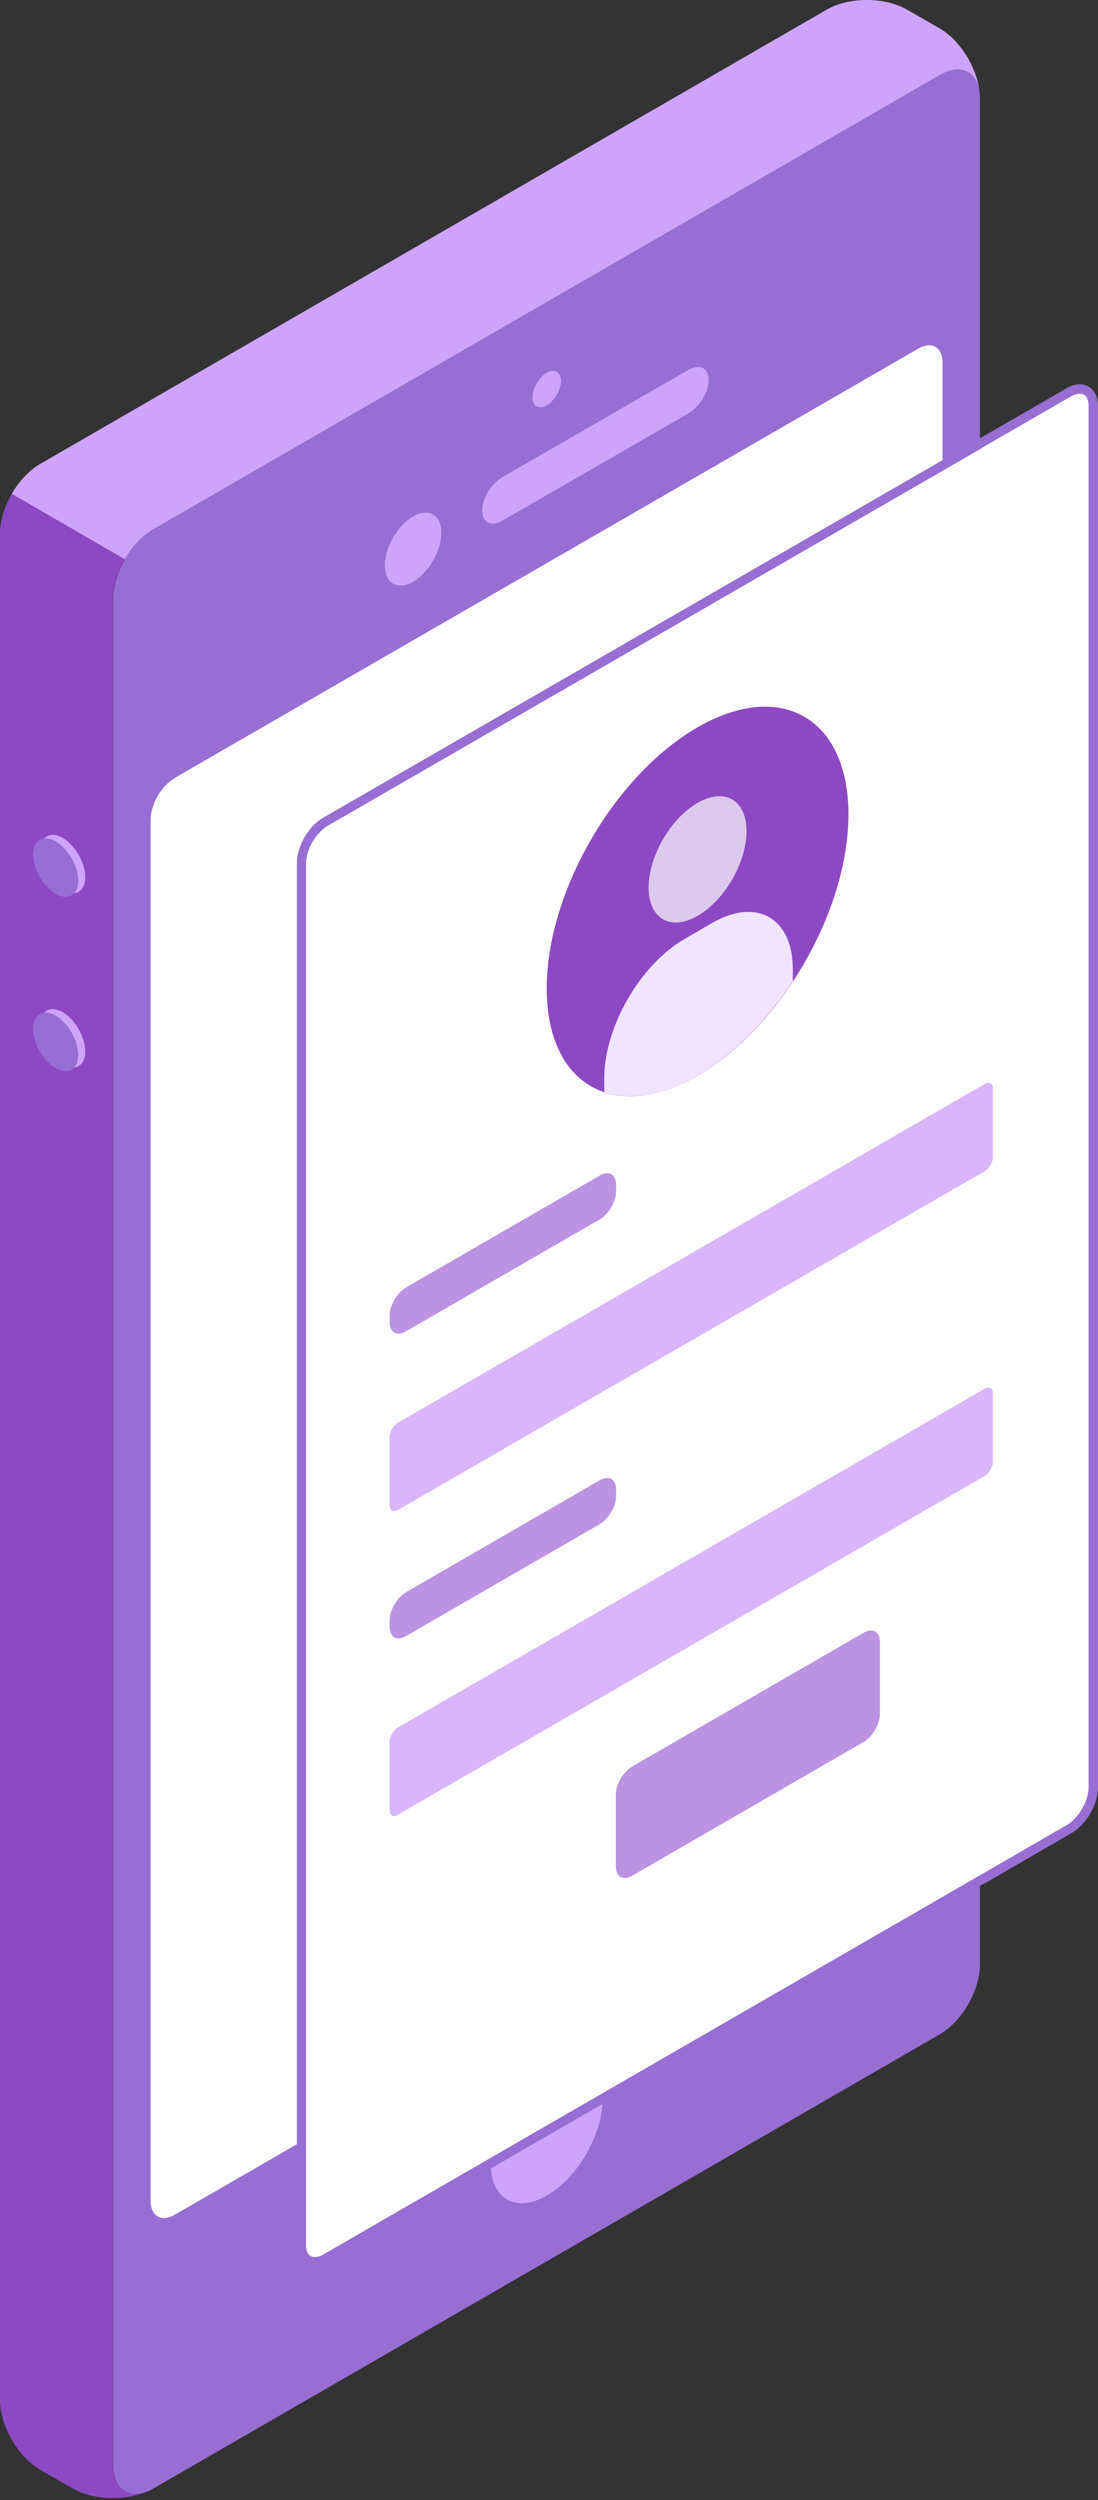 <svg width="47" height="107" viewBox="0 0 47 107" fill="none" xmlns="http://www.w3.org/2000/svg">
<rect x="0" y="0" width="47" height="107" fill="#333333" stroke="none"/>
<g clip-path="url(#clip0_118_744)">
<path d="M40.231 3.212L6.561 22.654C5.606 23.206 4.846 24.542 4.846 25.635V105.511C4.846 106.605 5.617 107.054 6.561 106.501L40.231 87.059C41.187 86.506 41.947 85.171 41.947 84.077V4.202C41.947 3.108 41.175 2.659 40.231 3.212Z" fill="#976ED3"/>
<path d="M6.561 22.654L40.231 3.212C41.083 2.717 41.785 3.027 41.923 3.879C41.797 2.855 41.083 1.715 40.231 1.22L38.827 0.414C37.872 -0.138 36.341 -0.138 35.385 0.414L1.715 19.857C1.243 20.133 0.806 20.605 0.495 21.146L5.341 23.943C5.652 23.402 6.078 22.93 6.561 22.654Z" fill="#CFA3FB"/>
<path d="M0 102.714C0 103.808 0.771 105.143 1.715 105.695L3.12 106.501C3.983 106.996 5.318 107.042 6.262 106.639C5.456 106.95 4.835 106.49 4.835 105.511V25.624C4.835 25.071 5.03 24.473 5.341 23.932L0.506 21.134C0.196 21.675 0 22.286 0 22.827V102.702V102.714Z" fill="#8D49C3"/>
<path d="M7.482 33.29L39.311 14.918C39.886 14.585 40.347 14.861 40.347 15.517V74.627C40.347 75.283 39.886 76.089 39.311 76.411L7.482 94.783C6.907 95.117 6.446 94.84 6.446 94.184V35.086C6.446 34.43 6.907 33.624 7.482 33.302V33.29Z" fill="white"/>
<path d="M23.402 15.954C23.068 16.15 22.792 16.622 22.792 17.002C22.792 17.382 23.068 17.543 23.402 17.347C23.736 17.152 24.012 16.68 24.012 16.3C24.012 15.92 23.736 15.759 23.402 15.954Z" fill="#CFA3FB"/>
<path d="M23.402 88.44C22.078 89.2 21.008 91.053 21.008 92.584C21.008 94.115 22.078 94.725 23.402 93.965C24.726 93.206 25.796 91.352 25.796 89.821C25.796 88.29 24.726 87.68 23.402 88.44Z" fill="#CFA3FB"/>
<path d="M17.681 22.101C17.013 22.493 16.472 23.425 16.472 24.196C16.472 24.968 17.013 25.278 17.681 24.898C18.349 24.507 18.89 23.575 18.89 22.803C18.89 22.032 18.349 21.721 17.681 22.101Z" fill="#CFA3FB"/>
<path d="M20.639 21.848C20.639 22.366 21.019 22.562 21.503 22.285L29.468 17.692C29.94 17.416 30.332 16.783 30.332 16.265C30.332 15.747 29.952 15.552 29.468 15.828L21.503 20.421C21.031 20.697 20.639 21.33 20.639 21.848Z" fill="#CFA3FB"/>
<path d="M2.682 35.857C3.212 36.168 3.649 36.916 3.649 37.538C3.649 38.159 3.212 38.401 2.682 38.102C2.153 37.791 1.715 37.043 1.715 36.421C1.715 35.8 2.153 35.558 2.682 35.857Z" fill="#CFA3FB"/>
<path d="M2.682 43.316C3.212 43.627 3.649 44.375 3.649 44.997C3.649 45.619 3.212 45.86 2.682 45.561C2.153 45.25 1.715 44.502 1.715 43.88C1.715 43.259 2.153 43.017 2.682 43.316Z" fill="#CFA3FB"/>
<path d="M2.383 36.007C2.912 36.318 3.35 37.066 3.35 37.688C3.35 38.309 2.912 38.551 2.383 38.252C1.853 37.941 1.416 37.193 1.416 36.571C1.416 35.949 1.853 35.708 2.383 36.007Z" fill="#976ED3"/>
<path d="M2.383 43.466C2.912 43.777 3.35 44.525 3.35 45.147C3.35 45.768 2.912 46.01 2.383 45.711C1.853 45.4 1.416 44.652 1.416 44.03C1.416 43.408 1.853 43.167 2.383 43.466Z" fill="#976ED3"/>
<path d="M46.804 17.382C46.804 16.726 46.344 16.461 45.768 16.783L41.958 18.982L13.94 35.155C13.364 35.489 12.904 36.283 12.904 36.939V96.049C12.904 96.705 13.364 96.97 13.94 96.647L41.97 80.463L45.768 78.264C46.344 77.93 46.804 77.136 46.804 76.48V17.382Z" fill="white" stroke="#27DEBF" stroke-width="0.35" stroke-miterlimit="10"/>
<path d="M13.479 96.993C13.341 96.993 13.226 96.958 13.111 96.901C12.858 96.751 12.708 96.452 12.708 96.06V36.951C12.708 36.214 13.203 35.362 13.836 34.994L41.855 18.821L42.05 19.166L14.032 35.339C13.525 35.627 13.1 36.375 13.1 36.951V96.06C13.1 96.302 13.169 96.486 13.307 96.555C13.434 96.624 13.629 96.602 13.836 96.486L41.866 80.302L42.062 80.647L14.032 96.832C13.836 96.947 13.652 97.004 13.468 97.004L13.479 96.993Z" fill="#976ED3"/>
<path d="M42.062 80.647L41.866 80.302L45.665 78.103C46.171 77.815 46.597 77.067 46.597 76.492V17.382C46.597 17.14 46.528 16.956 46.39 16.887C46.263 16.818 46.068 16.841 45.86 16.956L42.05 19.154L41.855 18.809L45.665 16.611C45.998 16.415 46.332 16.392 46.597 16.541C46.85 16.691 47 16.99 47 17.382V76.492C47 77.228 46.505 78.08 45.872 78.448L42.073 80.647H42.062Z" fill="#976ED3"/>
<path d="M29.86 31.126C33.428 29.066 36.318 30.735 36.318 34.856C36.318 38.977 33.428 43.972 29.86 46.033C26.291 48.093 23.402 46.424 23.402 42.303C23.402 38.182 26.291 33.187 29.86 31.126Z" fill="#8D49C3"/>
<path d="M29.86 34.361C31.011 33.693 31.955 34.234 31.955 35.569C31.955 36.905 31.023 38.528 29.86 39.195C28.709 39.863 27.765 39.322 27.765 37.987C27.765 36.651 28.697 35.028 29.86 34.361Z" fill="#8D49C3"/>
<path d="M33.935 41.486C33.935 39.288 32.392 38.401 30.493 39.495L29.307 40.185C27.408 41.279 25.866 43.95 25.866 46.148V46.735C26.959 47.104 28.352 46.908 29.848 46.033C31.402 45.135 32.818 43.685 33.935 41.993V41.486Z" fill="#CFA3FB"/>
<path opacity="0.7" d="M29.86 34.361C31.011 33.693 31.955 34.234 31.955 35.569C31.955 36.905 31.023 38.528 29.86 39.195C28.709 39.863 27.765 39.322 27.765 37.987C27.765 36.651 28.697 35.028 29.86 34.361Z" fill="white"/>
<path opacity="0.7" d="M33.935 41.486C33.935 39.287 32.392 38.401 30.493 39.495L29.307 40.185C27.408 41.279 25.866 43.949 25.866 46.148V46.735C26.959 47.103 28.352 46.908 29.848 46.033C31.402 45.135 32.818 43.685 33.935 41.993V41.486Z" fill="white"/>
<path d="M17.37 55.104L25.681 50.304C26.061 50.085 26.372 50.258 26.372 50.707V50.983C26.372 51.42 26.061 51.95 25.681 52.18L17.37 56.98C16.991 57.199 16.68 57.026 16.68 56.577V56.301C16.68 55.864 16.991 55.334 17.37 55.104Z" fill="#CFA3FB"/>
<path opacity="0.1" d="M17.37 55.104L25.681 50.304C26.061 50.085 26.372 50.258 26.372 50.707V50.983C26.372 51.42 26.061 51.95 25.681 52.18L17.37 56.98C16.991 57.199 16.68 57.026 16.68 56.577V56.301C16.68 55.864 16.991 55.334 17.37 55.104Z" fill="black"/>
<path d="M17.025 60.894L42.154 46.39C42.349 46.275 42.499 46.367 42.499 46.586V49.521C42.499 49.74 42.349 50.004 42.154 50.12L17.025 64.624C16.841 64.739 16.68 64.647 16.68 64.428V61.493C16.68 61.274 16.829 61.009 17.025 60.894Z" fill="#CFA3FB"/>
<path opacity="0.2" d="M17.025 60.894L42.154 46.39C42.349 46.275 42.499 46.367 42.499 46.586V49.521C42.499 49.74 42.349 50.004 42.154 50.12L17.025 64.624C16.841 64.739 16.68 64.647 16.68 64.428V61.493C16.68 61.274 16.829 61.009 17.025 60.894Z" fill="white"/>
<path d="M17.37 68.146L25.681 63.346C26.061 63.127 26.372 63.3 26.372 63.749V64.025C26.372 64.462 26.061 64.992 25.681 65.222L17.37 70.022C16.991 70.241 16.68 70.068 16.68 69.619V69.343C16.68 68.906 16.991 68.376 17.37 68.146Z" fill="#CFA3FB"/>
<path opacity="0.1" d="M17.37 68.146L25.681 63.346C26.061 63.127 26.372 63.3 26.372 63.749V64.025C26.372 64.462 26.061 64.992 25.681 65.222L17.37 70.022C16.991 70.241 16.68 70.068 16.68 69.619V69.343C16.68 68.906 16.991 68.376 17.37 68.146Z" fill="black"/>
<path d="M17.025 73.936L42.154 59.432C42.349 59.317 42.499 59.409 42.499 59.628V62.563C42.499 62.782 42.349 63.047 42.154 63.162L17.025 77.666C16.841 77.781 16.68 77.689 16.68 77.47V74.535C16.68 74.316 16.829 74.051 17.025 73.936Z" fill="#CFA3FB"/>
<path opacity="0.2" d="M17.025 73.936L42.154 59.432C42.349 59.317 42.499 59.409 42.499 59.628V62.563C42.499 62.782 42.349 63.047 42.154 63.162L17.025 77.666C16.841 77.781 16.68 77.689 16.68 77.47V74.535C16.68 74.316 16.829 74.051 17.025 73.936Z" fill="white"/>
<path d="M27.051 75.605L36.974 69.873C37.354 69.654 37.664 69.827 37.664 70.276V73.349C37.664 73.787 37.354 74.316 36.974 74.546L27.051 80.279C26.671 80.497 26.361 80.325 26.361 79.876V76.802C26.361 76.365 26.671 75.835 27.051 75.605Z" fill="#CFA3FB"/>
<path opacity="0.1" d="M27.051 75.605L36.974 69.873C37.354 69.654 37.664 69.827 37.664 70.276V73.349C37.664 73.787 37.354 74.316 36.974 74.546L27.051 80.279C26.671 80.497 26.361 80.325 26.361 79.876V76.802C26.361 76.365 26.671 75.835 27.051 75.605Z" fill="black"/>
</g>
<defs>
<clipPath id="clip0_118_744">
<rect width="47" height="106.915" fill="white"/>
</clipPath>
</defs>
</svg>
